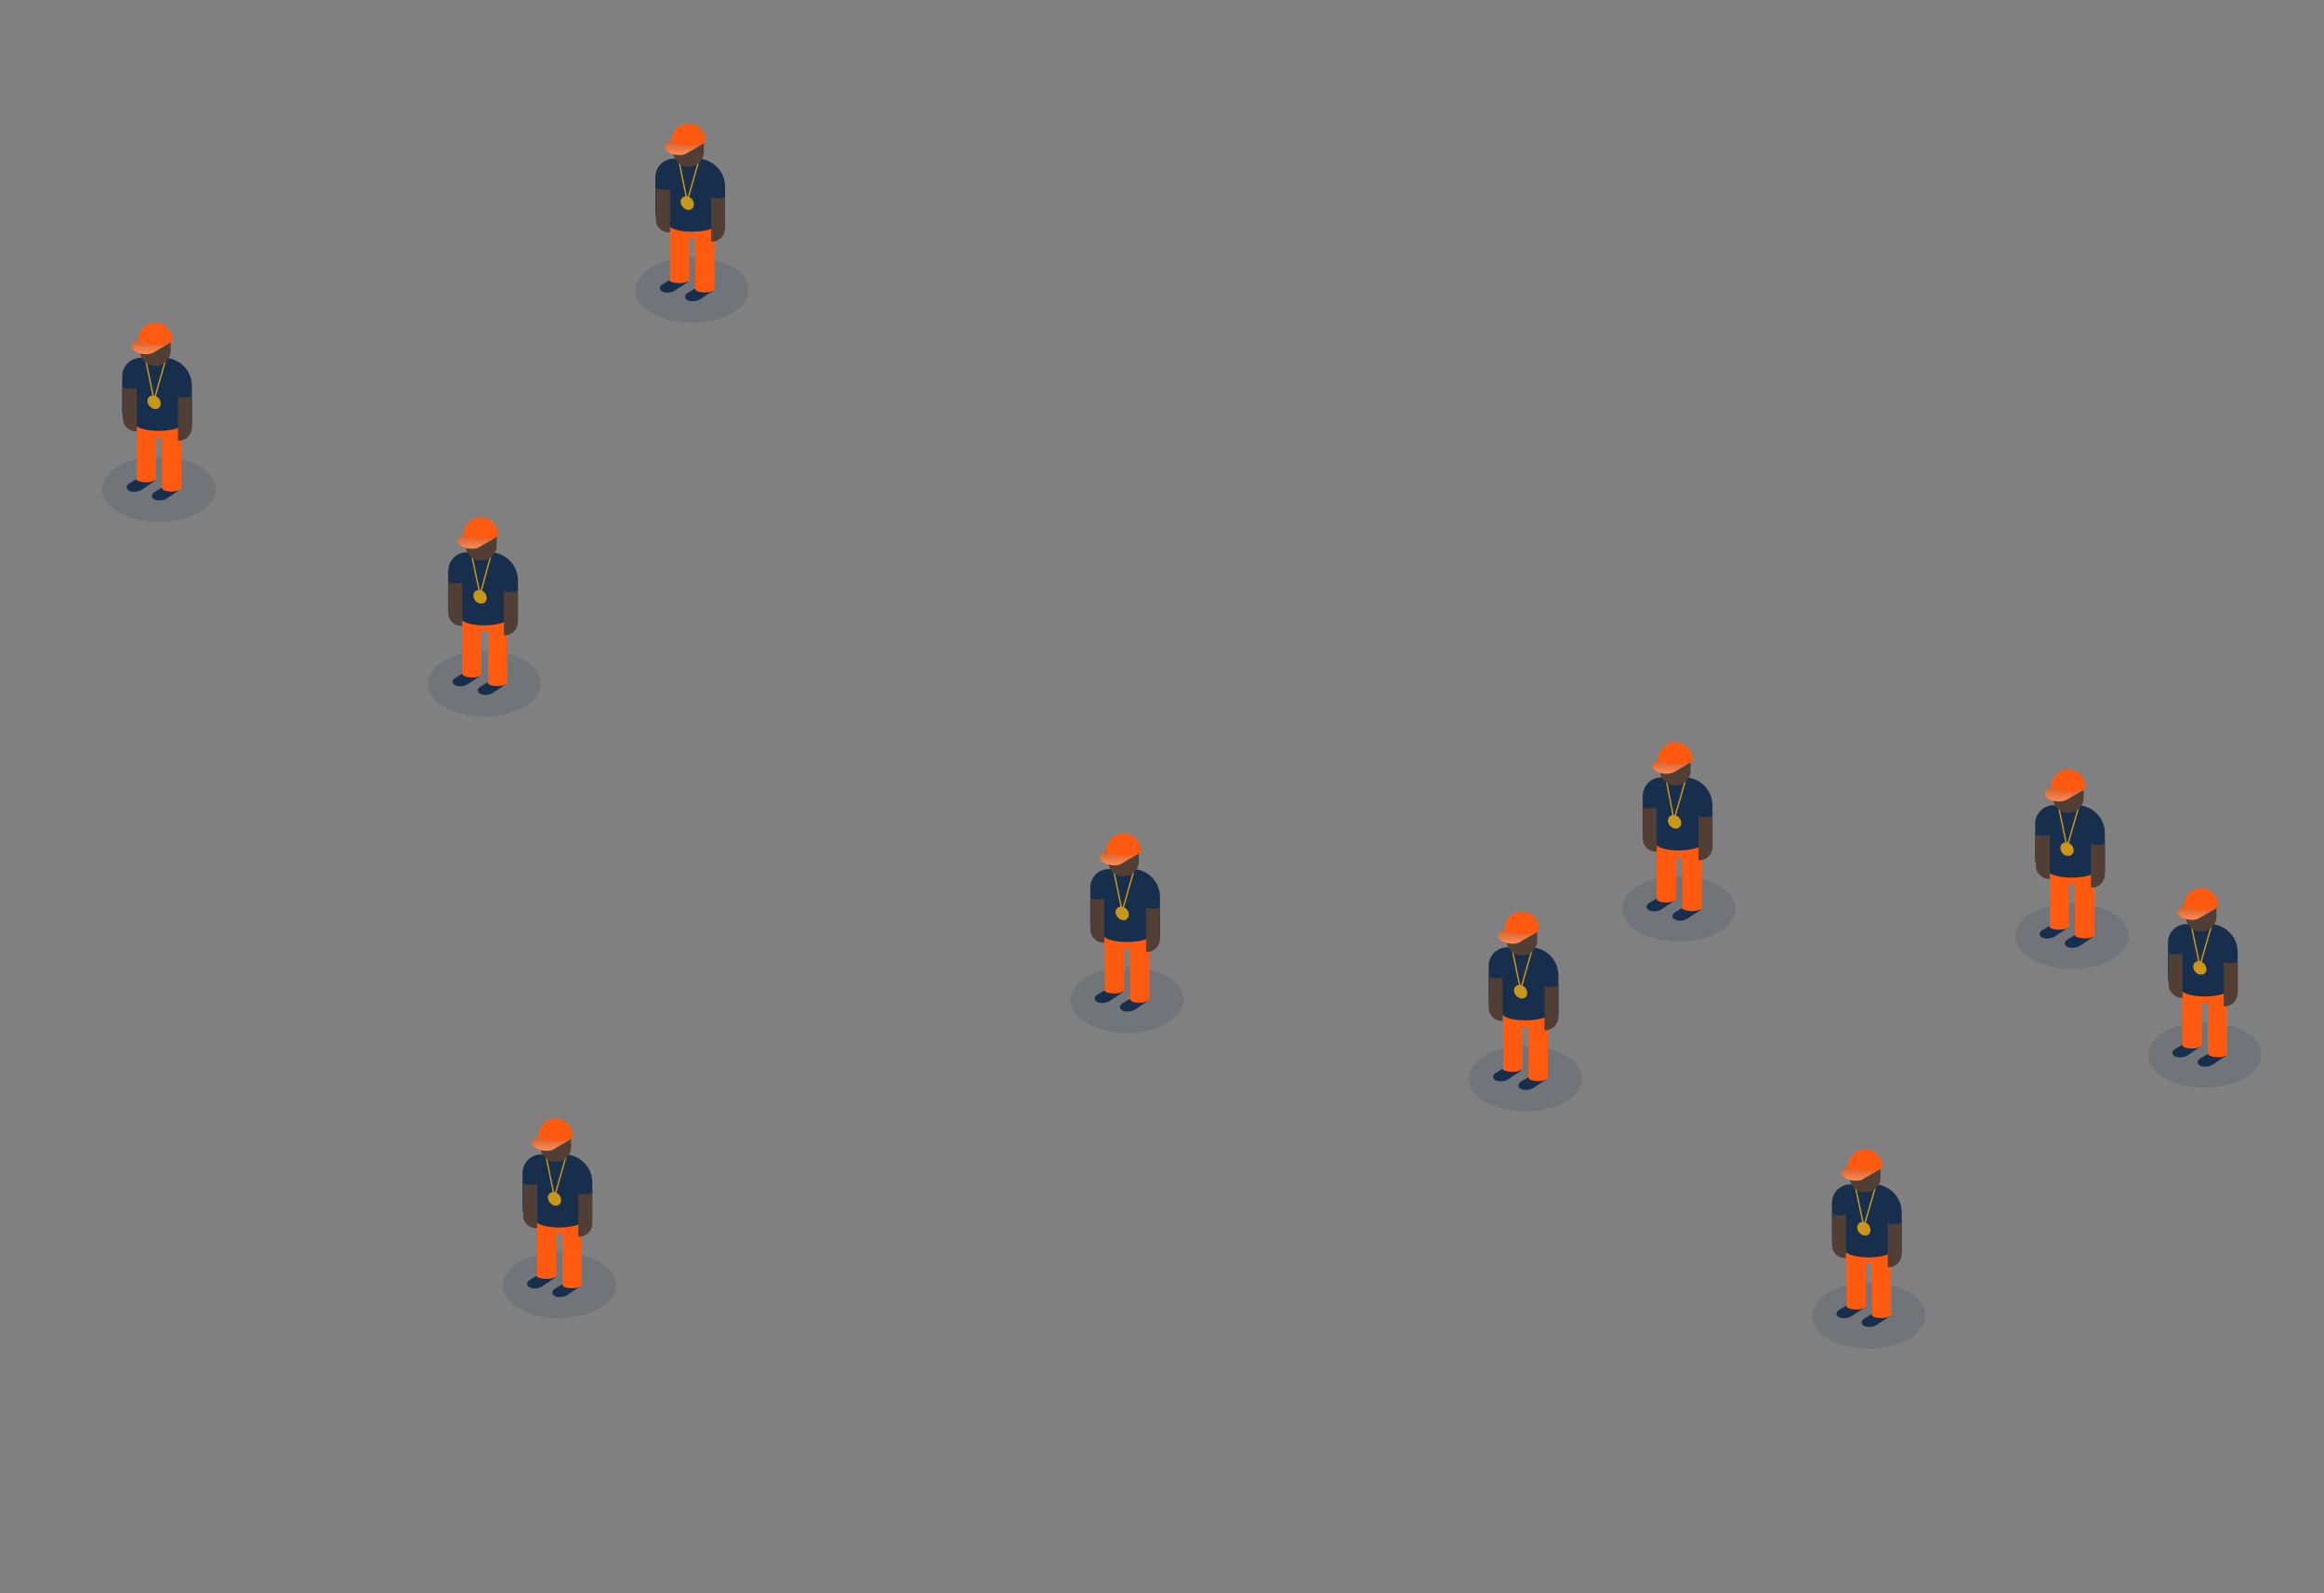 <?xml version="1.0" encoding="utf-8"?>
<!-- Generator: Adobe Illustrator 18.1.1, SVG Export Plug-In . SVG Version: 6.00 Build 0)  -->
<svg version="1.1" id="Layer_1" xmlns="http://www.w3.org/2000/svg" xmlns:xlink="http://www.w3.org/1999/xlink" x="0px" y="0px"
	 viewBox="0 0 350 240" enable-background="new 0 0 350 240" xml:space="preserve">
<rect x="0" y="0" width="350" height="240" fill="#808080" stroke="none"/>
<g id="omini">
	<g>
		<g>
			<path opacity="0.15" fill="#1D3A57" d="M163.7,154.1c-3.3-1.9-3.3-5,0-7c3.3-1.9,8.8-1.9,12.1,0c3.3,1.9,3.3,5,0,7
				C172.4,156.1,167,156.1,163.7,154.1z"/>
			<rect x="170.2" y="140.8" fill="#FF5A0F" width="2.9" height="9.8"/>
			<rect x="166.4" y="140.8" fill="#FF5A0F" width="2.9" height="8.4"/>
			<rect x="166.4" y="140.8" fill="#FF5A0F" width="6.7" height="2"/>
			<path fill="#172F4C" d="M173,150.7l-2.1,1.4c-0.5,0.3-1.4,0.4-1.9,0.1l0,0c-0.5-0.3-0.4-0.8,0.1-1.1l1-0.6"/>
			<path fill="#172F4C" d="M169.2,149.4l-2.1,1.4c-0.5,0.3-1.4,0.4-1.9,0.1l0,0c-0.5-0.3-0.4-0.8,0.1-1.1l1-0.6"/>
			<path fill="#172F4C" d="M174.7,141.1h-8.4c-1.2,0-2.1-0.9-2.1-2.1v-5.3c0-1.5,1.2-2.8,2.8-2.8h3.5c2.3,0,4.2,1.9,4.2,4.2
				C174.7,138,174.7,141.1,174.7,141.1z"/>
			<path fill="#FF5A0F" d="M170.6,150.9c0.6,0.2,1.5,0.2,2,0s0.6-0.4,0-0.6c-0.6-0.2-1.5-0.2-2,0
				C170.1,150.4,170.1,150.7,170.6,150.9z"/>
			<path fill="#FF5A0F" d="M166.8,149.5c0.6,0.2,1.5,0.2,2,0c0.6-0.2,0.6-0.4,0-0.6s-1.5-0.2-2,0S166.2,149.4,166.8,149.5z"/>
			<path fill="#FF5A0F" d="M167.4,142.6c1.3,0.4,3.5,0.4,4.9,0c1.4-0.4,1.4-1,0-1.4s-3.5-0.4-4.9,0C166,141.6,166,142.2,167.4,142.6
				z"/>
			<path fill="#172F4C" d="M167.3,141.6c1.3,0.4,3.5,0.4,4.9,0s1.4-1,0-1.4c-1.3-0.4-3.5-0.4-4.9,0S165.9,141.2,167.3,141.6z"/>
			<path fill="#513E35" d="M172.6,143.4h0.1c1.1,0,2-0.9,2-2v-4.8h-2.1V143.4z"/>
			<path fill="#513E35" d="M166.2,142h0.1v-6.8h-2.1v4.8C164.2,141.1,165.1,142,166.2,142z"/>
			<path fill="#172F4C" d="M172.8,136.8c0.4,0.1,1.1,0.1,1.6,0c0.4-0.1,0.4-0.3,0-0.5c-0.4-0.1-1.1-0.1-1.6,0
				C172.4,136.5,172.4,136.7,172.8,136.8z"/>
			<path fill="#172F4C" d="M164.6,135.4c0.4,0.1,1.1,0.1,1.6,0c0.4-0.1,0.4-0.3,0-0.5c-0.4-0.1-1.1-0.1-1.6,0
				C164.1,135.1,164.1,135.3,164.6,135.4z"/>
			<path fill="#C9961A" d="M168,137.4c0-0.6,0.5-0.9,1-0.8c0.6,0.1,1,0.6,1,1.2c0,0.6-0.5,0.9-1,0.8
				C168.5,138.5,168,137.9,168,137.4z"/>
			<polyline fill="none" stroke="#C9961A" stroke-width="0.211" stroke-miterlimit="10" points="170.8,131 169,137.3 167.7,131 			
				"/>
			<path fill="#513E35" d="M169.1,132h0.2c1.2,0,2.2-1,2.2-2.2v-1.9c0-1.2-1-2.2-2.2-2.2h-0.2c-1.2,0-2.2,1-2.2,2.2v1.9
				C166.9,131,167.9,132,169.1,132z"/>
			<path fill="#FF5A0F" d="M168.9,130.1l2.4-1.4c0.7-0.4,0.6-1.1-0.2-1.5l0,0c-0.8-0.4-1.9-0.5-2.6-0.1l-2.4,1.4
				c-0.7,0.4-0.6,1.1,0.2,1.5l0,0C167.1,130.4,168.3,130.5,168.9,130.1z"/>
			
				<linearGradient id="SVGID_1_" gradientUnits="userSpaceOnUse" x1="5792.856" y1="130.333" x2="5792.856" y2="126.811" gradientTransform="matrix(-1 0 0 1 5961.586 0)">
				<stop  offset="0" style="stop-color:#FFFFFF"/>
				<stop  offset="1" style="stop-color:#000000"/>
			</linearGradient>
			<path opacity="0.3" fill="url(#SVGID_1_)" d="M168.9,130.1l2.4-1.4c0.7-0.4,0.6-1.1-0.2-1.5l0,0c-0.8-0.4-1.9-0.5-2.6-0.1
				l-2.4,1.4c-0.7,0.4-0.6,1.1,0.2,1.5l0,0C167.1,130.4,168.3,130.5,168.9,130.1z"/>
			<path fill="#FF5A0F" d="M171.8,128.1c0-1.4-1.2-2.6-2.6-2.6h0c-1.4,0-2.6,1.2-2.6,2.6"/>
			<path fill="#FF5A0F" d="M167.4,128.7c1,0.3,2.6,0.3,3.6,0c1-0.3,1-0.8,0-1s-2.6-0.3-3.6,0C166.4,127.9,166.4,128.4,167.4,128.7z"
				/>
		</g>
		<rect x="149.7" y="120.6" fill="none" width="40" height="40"/>
	</g>
	<g>
		<g>
			<path opacity="0.15" fill="#1D3A57" d="M246.8,140.4c-3.3-1.9-3.3-5,0-7c3.3-1.9,8.8-1.9,12.1,0c3.3,1.9,3.3,5,0,7
				C255.6,142.3,250.2,142.3,246.8,140.4z"/>
			<rect x="253.4" y="127" fill="#FF5A0F" width="2.9" height="9.8"/>
			<rect x="249.5" y="127" fill="#FF5A0F" width="2.9" height="8.4"/>
			<rect x="249.5" y="127" fill="#FF5A0F" width="6.7" height="2"/>
			<path fill="#172F4C" d="M256.2,137l-2.1,1.4c-0.5,0.3-1.4,0.4-1.9,0.1l0,0c-0.5-0.3-0.4-0.8,0.1-1.1l1-0.6"/>
			<path fill="#172F4C" d="M252.3,135.6l-2.1,1.4c-0.5,0.3-1.4,0.4-1.9,0.1h0c-0.5-0.3-0.4-0.8,0.1-1.1l1-0.6"/>
			<path fill="#172F4C" d="M257.9,127.3h-8.4c-1.2,0-2.1-0.9-2.1-2.1v-5.3c0-1.5,1.2-2.8,2.8-2.8h3.5c2.3,0,4.2,1.9,4.2,4.2
				C257.9,124.2,257.9,127.3,257.9,127.3z"/>
			<path fill="#FF5A0F" d="M253.8,137.1c0.6,0.2,1.5,0.2,2,0c0.6-0.2,0.6-0.4,0-0.6c-0.6-0.2-1.5-0.2-2,0
				C253.2,136.7,253.2,136.9,253.8,137.1z"/>
			<path fill="#FF5A0F" d="M249.9,135.8c0.6,0.2,1.5,0.2,2,0s0.6-0.4,0-0.6c-0.6-0.2-1.5-0.2-2,0
				C249.4,135.3,249.4,135.6,249.9,135.8z"/>
			<path fill="#FF5A0F" d="M250.5,128.9c1.3,0.4,3.5,0.4,4.9,0s1.4-1,0-1.4c-1.3-0.4-3.5-0.4-4.9,0S249.2,128.5,250.5,128.9z"/>
			<path fill="#172F4C" d="M250.4,127.8c1.3,0.4,3.5,0.4,4.9,0c1.4-0.4,1.4-1,0-1.4c-1.3-0.4-3.5-0.4-4.9,0
				C249.1,126.8,249.1,127.4,250.4,127.8z"/>
			<path fill="#513E35" d="M255.8,129.6h0.1c1.1,0,2-0.9,2-2v-4.8h-2.1V129.6z"/>
			<path fill="#513E35" d="M249.4,128.3h0.1v-6.8h-2.1v4.8C247.4,127.4,248.3,128.3,249.4,128.3z"/>
			<path fill="#172F4C" d="M256,123c0.4,0.1,1.1,0.1,1.6,0c0.4-0.1,0.4-0.3,0-0.5c-0.4-0.1-1.1-0.1-1.6,0S255.5,122.9,256,123z"/>
			<path fill="#172F4C" d="M247.7,121.7c0.4,0.1,1.1,0.1,1.6,0c0.4-0.1,0.4-0.3,0-0.5c-0.4-0.1-1.1-0.1-1.6,0
				S247.3,121.6,247.7,121.7z"/>
			<path fill="#C9961A" d="M251.2,123.6c0-0.6,0.5-0.9,1-0.8c0.6,0.1,1,0.6,1,1.2c0,0.6-0.5,0.9-1,0.8S251.2,124.2,251.2,123.6z"/>
			<polyline fill="none" stroke="#C9961A" stroke-width="0.211" stroke-miterlimit="10" points="253.9,117.3 252.1,123.5 
				250.9,117.3 			"/>
			<path fill="#513E35" d="M252.2,118.3h0.2c1.2,0,2.2-1,2.2-2.2v-1.9c0-1.2-1-2.2-2.2-2.2h-0.2c-1.2,0-2.2,1-2.2,2.2v1.9
				C250,117.3,251,118.3,252.2,118.3z"/>
			<path fill="#FF5A0F" d="M252.1,116.3l2.4-1.4c0.7-0.4,0.6-1.1-0.2-1.5l0,0c-0.8-0.4-1.9-0.5-2.6-0.1l-2.4,1.4
				c-0.7,0.4-0.6,1.1,0.2,1.5l0,0C250.2,116.6,251.4,116.7,252.1,116.3z"/>
			
				<linearGradient id="SVGID_2_" gradientUnits="userSpaceOnUse" x1="5709.708" y1="116.568" x2="5709.708" y2="113.045" gradientTransform="matrix(-1 0 0 1 5961.586 0)">
				<stop  offset="0" style="stop-color:#FFFFFF"/>
				<stop  offset="1" style="stop-color:#000000"/>
			</linearGradient>
			<path opacity="0.3" fill="url(#SVGID_2_)" d="M252.1,116.3l2.4-1.4c0.7-0.4,0.6-1.1-0.2-1.5l0,0c-0.8-0.4-1.9-0.5-2.6-0.1
				l-2.4,1.4c-0.7,0.4-0.6,1.1,0.2,1.5l0,0C250.2,116.6,251.4,116.7,252.1,116.3z"/>
			<path fill="#FF5A0F" d="M254.9,114.4c0-1.4-1.2-2.6-2.6-2.6l0,0c-1.4,0-2.6,1.2-2.6,2.6"/>
			<path fill="#FF5A0F" d="M250.6,114.9c1,0.3,2.6,0.3,3.6,0s1-0.8,0-1c-1-0.3-2.6-0.3-3.6,0S249.6,114.6,250.6,114.9z"/>
		</g>
		<rect x="232.9" y="106.8" fill="none" width="40" height="40"/>
	</g>
	<g>
		<g>
			<path opacity="0.15" fill="#1D3A57" d="M78.2,197.1c-3.3-1.9-3.3-5,0-7s8.8-1.9,12.1,0c3.3,1.9,3.3,5,0,7
				C86.9,199,81.5,199.1,78.2,197.1z"/>
			<rect x="84.7" y="183.8" fill="#FF5A0F" width="2.9" height="9.8"/>
			<rect x="80.9" y="183.8" fill="#FF5A0F" width="2.9" height="8.4"/>
			<rect x="80.9" y="183.8" fill="#FF5A0F" width="6.7" height="2"/>
			<path fill="#172F4C" d="M87.5,193.7l-2.1,1.4c-0.5,0.3-1.4,0.4-1.9,0.1l0,0c-0.5-0.3-0.4-0.8,0.1-1.1l1-0.6"/>
			<path fill="#172F4C" d="M83.7,192.4l-2.1,1.4c-0.5,0.3-1.4,0.4-1.9,0.1l0,0c-0.5-0.3-0.4-0.8,0.1-1.1l1-0.6"/>
			<path fill="#172F4C" d="M89.2,184.1h-8.4c-1.2,0-2.1-0.9-2.1-2.1v-5.3c0-1.5,1.2-2.8,2.8-2.8H85c2.3,0,4.2,1.9,4.2,4.2
				C89.2,181,89.2,184.1,89.2,184.1z"/>
			<path fill="#FF5A0F" d="M85.1,193.9c0.6,0.2,1.5,0.2,2,0c0.6-0.2,0.6-0.4,0-0.6c-0.6-0.2-1.5-0.2-2,0S84.6,193.7,85.1,193.9z"/>
			<path fill="#FF5A0F" d="M81.3,192.5c0.6,0.2,1.5,0.2,2,0c0.6-0.2,0.6-0.4,0-0.6c-0.6-0.2-1.5-0.2-2,0
				C80.7,192.1,80.7,192.4,81.3,192.5z"/>
			<path fill="#FF5A0F" d="M81.9,185.6c1.3,0.4,3.5,0.4,4.9,0c1.4-0.4,1.4-1,0-1.4c-1.3-0.4-3.5-0.4-4.9,0
				C80.5,184.6,80.5,185.2,81.9,185.6z"/>
			<path fill="#172F4C" d="M81.8,184.6c1.3,0.4,3.5,0.4,4.9,0c1.4-0.4,1.4-1,0-1.4c-1.3-0.4-3.5-0.4-4.9,0
				C80.4,183.5,80.4,184.2,81.8,184.6z"/>
			<path fill="#513E35" d="M87.1,186.3h0.1c1.1,0,2-0.9,2-2v-4.8h-2.1V186.3z"/>
			<path fill="#513E35" d="M80.8,185h0.1v-6.8h-2.1v4.8C78.7,184.1,79.6,185,80.8,185z"/>
			<path fill="#172F4C" d="M87.3,179.8c0.4,0.1,1.1,0.1,1.6,0c0.4-0.1,0.4-0.3,0-0.5c-0.4-0.1-1.1-0.1-1.6,0
				C86.9,179.5,86.9,179.7,87.3,179.8z"/>
			<path fill="#172F4C" d="M79.1,178.4c0.4,0.1,1.1,0.1,1.6,0c0.4-0.1,0.4-0.3,0-0.5c-0.4-0.1-1.1-0.1-1.6,0
				C78.6,178.1,78.6,178.3,79.1,178.4z"/>
			<path fill="#C9961A" d="M82.5,180.4c0-0.6,0.5-0.9,1-0.8c0.6,0.1,1,0.6,1,1.2c0,0.6-0.5,0.9-1,0.8
				C83,181.5,82.5,180.9,82.5,180.4z"/>
			<polyline fill="none" stroke="#C9961A" stroke-width="0.211" stroke-miterlimit="10" points="85.3,174 83.5,180.3 82.2,174 			
				"/>
			<path fill="#513E35" d="M83.6,175h0.2c1.2,0,2.2-1,2.2-2.2v-1.9c0-1.2-1-2.2-2.2-2.2h-0.2c-1.2,0-2.2,1-2.2,2.2v1.9
				C81.4,174,82.4,175,83.6,175z"/>
			<path fill="#FF5A0F" d="M83.4,173.1l2.4-1.4c0.7-0.4,0.6-1.1-0.2-1.5l0,0c-0.8-0.4-1.9-0.5-2.6-0.1l-2.4,1.4
				c-0.7,0.4-0.6,1.1,0.2,1.5l0,0C81.6,173.4,82.8,173.5,83.4,173.1z"/>
			
				<linearGradient id="SVGID_3_" gradientUnits="userSpaceOnUse" x1="5878.354" y1="173.325" x2="5878.354" y2="169.803" gradientTransform="matrix(-1 0 0 1 5961.586 0)">
				<stop  offset="0" style="stop-color:#FFFFFF"/>
				<stop  offset="1" style="stop-color:#000000"/>
			</linearGradient>
			<path opacity="0.3" fill="url(#SVGID_3_)" d="M83.4,173.1l2.4-1.4c0.7-0.4,0.6-1.1-0.2-1.5l0,0c-0.8-0.4-1.9-0.5-2.6-0.1
				l-2.4,1.4c-0.7,0.4-0.6,1.1,0.2,1.5l0,0C81.6,173.4,82.8,173.5,83.4,173.1z"/>
			<path fill="#FF5A0F" d="M86.3,171.1c0-1.4-1.2-2.6-2.6-2.6h0c-1.4,0-2.6,1.2-2.6,2.6"/>
			<path fill="#FF5A0F" d="M81.9,171.7c1,0.3,2.6,0.3,3.6,0c1-0.3,1-0.8,0-1s-2.6-0.3-3.6,0C80.9,170.9,80.9,171.4,81.9,171.7z"/>
		</g>
		<rect x="64.2" y="163.6" fill="none" width="40" height="40"/>
	</g>
	<g>
		<g>
			<path opacity="0.15" fill="#1D3A57" d="M223.7,166c-3.3-1.9-3.3-5,0-7c3.3-1.9,8.8-1.9,12.1,0c3.3,1.9,3.3,5,0,7
				C232.4,167.9,227,167.9,223.7,166z"/>
			<rect x="230.2" y="152.6" fill="#FF5A0F" width="2.9" height="9.8"/>
			<rect x="226.4" y="152.6" fill="#FF5A0F" width="2.9" height="8.4"/>
			<rect x="226.4" y="152.6" fill="#FF5A0F" width="6.7" height="2"/>
			<path fill="#172F4C" d="M233,162.5l-2.1,1.4c-0.5,0.3-1.4,0.4-1.9,0.1l0,0c-0.5-0.3-0.4-0.8,0.1-1.1l1-0.6"/>
			<path fill="#172F4C" d="M229.2,161.2l-2.1,1.4c-0.5,0.3-1.4,0.4-1.9,0.1h0c-0.5-0.3-0.4-0.8,0.1-1.1l1-0.6"/>
			<path fill="#172F4C" d="M234.7,152.9h-8.4c-1.2,0-2.1-0.9-2.1-2.1v-5.3c0-1.5,1.2-2.8,2.8-2.8h3.5c2.3,0,4.2,1.9,4.2,4.2
				C234.7,149.8,234.7,152.9,234.7,152.9z"/>
			<path fill="#FF5A0F" d="M230.6,162.7c0.6,0.2,1.5,0.2,2,0c0.6-0.2,0.6-0.4,0-0.6c-0.6-0.2-1.5-0.2-2,0
				C230.1,162.3,230.1,162.5,230.6,162.7z"/>
			<path fill="#FF5A0F" d="M226.8,161.3c0.6,0.2,1.5,0.2,2,0s0.6-0.4,0-0.6c-0.6-0.2-1.5-0.2-2,0
				C226.2,160.9,226.2,161.2,226.8,161.3z"/>
			<path fill="#FF5A0F" d="M227.4,154.4c1.3,0.4,3.5,0.4,4.9,0s1.4-1,0-1.4c-1.3-0.4-3.5-0.4-4.9,0S226,154,227.4,154.4z"/>
			<path fill="#172F4C" d="M227.3,153.4c1.3,0.4,3.5,0.4,4.9,0c1.4-0.4,1.4-1,0-1.4c-1.3-0.4-3.5-0.4-4.9,0
				C225.9,152.4,225.9,153,227.3,153.4z"/>
			<path fill="#513E35" d="M232.6,155.2h0.1c1.1,0,2-0.9,2-2v-4.8h-2.1V155.2z"/>
			<path fill="#513E35" d="M226.2,153.8h0.1V147h-2.1v4.8C224.2,152.9,225.1,153.8,226.2,153.8z"/>
			<path fill="#172F4C" d="M232.8,148.6c0.4,0.1,1.1,0.1,1.6,0c0.4-0.1,0.4-0.3,0-0.5c-0.4-0.1-1.1-0.1-1.6,0
				C232.4,148.3,232.4,148.5,232.8,148.6z"/>
			<path fill="#172F4C" d="M224.6,147.3c0.4,0.1,1.1,0.1,1.6,0c0.4-0.1,0.4-0.3,0-0.5c-0.4-0.1-1.1-0.1-1.6,0
				S224.1,147.1,224.6,147.3z"/>
			<path fill="#C9961A" d="M228,149.2c0-0.6,0.5-0.9,1-0.8c0.6,0.1,1,0.6,1,1.2c0,0.6-0.5,0.9-1,0.8S228,149.7,228,149.2z"/>
			<polyline fill="none" stroke="#C9961A" stroke-width="0.211" stroke-miterlimit="10" points="230.8,142.8 229,149.1 227.7,142.8 
							"/>
			<path fill="#513E35" d="M229.1,143.9h0.2c1.2,0,2.2-1,2.2-2.2v-1.9c0-1.2-1-2.2-2.2-2.2h-0.2c-1.2,0-2.2,1-2.2,2.2v1.9
				C226.9,142.9,227.9,143.9,229.1,143.9z"/>
			<path fill="#FF5A0F" d="M228.9,141.9l2.4-1.4c0.7-0.4,0.6-1.1-0.2-1.5l0,0c-0.8-0.4-1.9-0.5-2.6-0.1l-2.4,1.4
				c-0.7,0.4-0.6,1.1,0.2,1.5l0,0C227.1,142.2,228.3,142.3,228.9,141.9z"/>
			
				<linearGradient id="SVGID_4_" gradientUnits="userSpaceOnUse" x1="5732.856" y1="142.144" x2="5732.856" y2="138.621" gradientTransform="matrix(-1 0 0 1 5961.586 0)">
				<stop  offset="0" style="stop-color:#FFFFFF"/>
				<stop  offset="1" style="stop-color:#000000"/>
			</linearGradient>
			<path opacity="0.3" fill="url(#SVGID_4_)" d="M228.9,141.9l2.4-1.4c0.7-0.4,0.6-1.1-0.2-1.5l0,0c-0.8-0.4-1.9-0.5-2.6-0.1
				l-2.4,1.4c-0.7,0.4-0.6,1.1,0.2,1.5l0,0C227.1,142.2,228.3,142.3,228.9,141.9z"/>
			<path fill="#FF5A0F" d="M231.8,139.9c0-1.4-1.2-2.6-2.6-2.6l0,0c-1.4,0-2.6,1.2-2.6,2.6"/>
			<path fill="#FF5A0F" d="M227.4,140.5c1,0.3,2.6,0.3,3.6,0s1-0.8,0-1s-2.6-0.3-3.6,0S226.4,140.2,227.4,140.5z"/>
		</g>
		<rect x="209.7" y="132.4" fill="none" width="40" height="40"/>
	</g>
	<g>
		<g>
			<path opacity="0.15" fill="#1D3A57" d="M98.2,47.2c-3.3-1.9-3.3-5,0-7c3.3-1.9,8.8-1.9,12.1,0s3.3,5,0,7
				C106.9,49.1,101.5,49.1,98.2,47.2z"/>
			<rect x="104.7" y="33.8" fill="#FF5A0F" width="2.9" height="9.8"/>
			<rect x="100.9" y="33.8" fill="#FF5A0F" width="2.9" height="8.4"/>
			<rect x="100.9" y="33.8" fill="#FF5A0F" width="6.7" height="2"/>
			<path fill="#172F4C" d="M107.5,43.7l-2.1,1.4c-0.5,0.3-1.4,0.4-1.9,0.1l0,0c-0.5-0.3-0.4-0.8,0.1-1.1l1-0.6"/>
			<path fill="#172F4C" d="M103.7,42.4l-2.1,1.4c-0.5,0.3-1.4,0.4-1.9,0.1v0c-0.5-0.3-0.4-0.8,0.1-1.1l1-0.6"/>
			<path fill="#172F4C" d="M109.2,34.1h-8.4c-1.2,0-2.1-0.9-2.1-2.1v-5.3c0-1.5,1.2-2.8,2.8-2.8h3.5c2.3,0,4.2,1.9,4.2,4.2
				C109.2,31,109.2,34.1,109.2,34.1z"/>
			<path fill="#FF5A0F" d="M105.1,43.9c0.6,0.2,1.5,0.2,2,0c0.6-0.2,0.6-0.4,0-0.6c-0.6-0.2-1.5-0.2-2,0
				C104.6,43.5,104.6,43.7,105.1,43.9z"/>
			<path fill="#FF5A0F" d="M101.3,42.5c0.6,0.2,1.5,0.2,2,0c0.6-0.2,0.6-0.4,0-0.6c-0.6-0.2-1.5-0.2-2,0
				C100.7,42.1,100.7,42.4,101.3,42.5z"/>
			<path fill="#FF5A0F" d="M101.9,35.6c1.3,0.4,3.5,0.4,4.9,0c1.4-0.4,1.4-1,0-1.4c-1.3-0.4-3.5-0.4-4.9,0
				C100.5,34.6,100.5,35.2,101.9,35.6z"/>
			<path fill="#172F4C" d="M101.8,34.6c1.3,0.4,3.5,0.4,4.9,0c1.4-0.4,1.4-1,0-1.4c-1.3-0.4-3.5-0.4-4.9,0
				C100.4,33.6,100.4,34.2,101.8,34.6z"/>
			<path fill="#513E35" d="M107.1,36.4h0.1c1.1,0,2-0.9,2-2l0-4.8h-2.1V36.4z"/>
			<path fill="#513E35" d="M100.8,35h0.1v-6.8h-2.1V33C98.7,34.1,99.6,35,100.8,35z"/>
			<path fill="#172F4C" d="M107.3,29.8c0.4,0.1,1.1,0.1,1.6,0s0.4-0.3,0-0.5s-1.1-0.1-1.6,0C106.9,29.5,106.9,29.7,107.3,29.8z"/>
			<path fill="#172F4C" d="M99.1,28.5c0.4,0.1,1.1,0.1,1.6,0c0.4-0.1,0.4-0.3,0-0.5s-1.1-0.1-1.6,0S98.6,28.3,99.1,28.5z"/>
			<path fill="#C9961A" d="M102.5,30.4c0-0.6,0.5-0.9,1-0.8c0.6,0.1,1,0.6,1,1.2c0,0.6-0.5,0.9-1,0.8
				C103,31.5,102.5,30.9,102.5,30.4z"/>
			<polyline fill="none" stroke="#C9961A" stroke-width="0.211" stroke-miterlimit="10" points="105.3,24 103.5,30.3 102.2,24 			
				"/>
			<path fill="#513E35" d="M103.6,25.1h0.2c1.2,0,2.2-1,2.2-2.2v-1.9c0-1.2-1-2.2-2.2-2.2h-0.2c-1.2,0-2.2,1-2.2,2.2v1.9
				C101.4,24.1,102.4,25.1,103.6,25.1z"/>
			<path fill="#FF5A0F" d="M103.4,23.1l2.4-1.4c0.7-0.4,0.6-1.1-0.2-1.5l0,0c-0.8-0.4-1.9-0.5-2.6-0.1l-2.4,1.4
				c-0.7,0.4-0.6,1.1,0.2,1.5l0,0C101.6,23.4,102.8,23.5,103.4,23.1z"/>
			
				<linearGradient id="SVGID_5_" gradientUnits="userSpaceOnUse" x1="5858.354" y1="23.348" x2="5858.354" y2="19.825" gradientTransform="matrix(-1 0 0 1 5961.586 0)">
				<stop  offset="0" style="stop-color:#FFFFFF"/>
				<stop  offset="1" style="stop-color:#000000"/>
			</linearGradient>
			<path opacity="0.3" fill="url(#SVGID_5_)" d="M103.4,23.1l2.4-1.4c0.7-0.4,0.6-1.1-0.2-1.5l0,0c-0.8-0.4-1.9-0.5-2.6-0.1
				l-2.4,1.4c-0.7,0.4-0.6,1.1,0.2,1.5l0,0C101.6,23.4,102.8,23.5,103.4,23.1z"/>
			<path fill="#FF5A0F" d="M106.3,21.2c0-1.4-1.2-2.6-2.6-2.6h0c-1.4,0-2.6,1.2-2.6,2.6"/>
			<path fill="#FF5A0F" d="M101.9,21.7c1,0.3,2.6,0.3,3.6,0c1-0.3,1-0.8,0-1c-1-0.3-2.6-0.3-3.6,0C100.9,20.9,100.9,21.4,101.9,21.7
				z"/>
		</g>
		<rect x="84.2" y="13.6" fill="none" width="40" height="40"/>
	</g>
	<g>
		<g>
			<path opacity="0.15" fill="#1D3A57" d="M66.9,106.5c-3.3-1.9-3.3-5,0-7c3.3-1.9,8.8-1.9,12.1,0s3.3,5,0,7
				C75.7,108.4,70.3,108.4,66.9,106.5z"/>
			<rect x="73.5" y="93.1" fill="#FF5A0F" width="2.9" height="9.8"/>
			<rect x="69.6" y="93.1" fill="#FF5A0F" width="2.9" height="8.4"/>
			<rect x="69.6" y="93.1" fill="#FF5A0F" width="6.7" height="2"/>
			<path fill="#172F4C" d="M76.3,103l-2.1,1.4c-0.5,0.3-1.4,0.4-1.9,0.1l0,0c-0.5-0.3-0.4-0.8,0.1-1.1l1-0.6"/>
			<path fill="#172F4C" d="M72.5,101.7l-2.1,1.4c-0.5,0.3-1.4,0.4-1.9,0.1l0,0c-0.5-0.3-0.4-0.8,0.1-1.1l1-0.6"/>
			<path fill="#172F4C" d="M78,93.4h-8.4c-1.2,0-2.1-0.9-2.1-2.1V86c0-1.5,1.2-2.8,2.8-2.8h3.5c2.3,0,4.2,1.9,4.2,4.2
				C78,90.3,78,93.4,78,93.4z"/>
			<path fill="#FF5A0F" d="M73.9,103.2c0.6,0.2,1.5,0.2,2,0c0.6-0.2,0.6-0.4,0-0.6c-0.6-0.2-1.5-0.2-2,0
				C73.3,102.8,73.3,103,73.9,103.2z"/>
			<path fill="#FF5A0F" d="M70.1,101.9c0.6,0.2,1.5,0.2,2,0c0.6-0.2,0.6-0.4,0-0.6s-1.5-0.2-2,0C69.5,101.4,69.5,101.7,70.1,101.9z"
				/>
			<path fill="#FF5A0F" d="M70.6,94.9c1.3,0.4,3.5,0.4,4.9,0c1.4-0.4,1.4-1,0-1.4c-1.3-0.4-3.5-0.4-4.9,0
				C69.3,93.9,69.3,94.6,70.6,94.9z"/>
			<path fill="#172F4C" d="M70.5,93.9c1.3,0.4,3.5,0.4,4.9,0c1.4-0.4,1.4-1,0-1.4c-1.3-0.4-3.5-0.4-4.9,0
				C69.2,92.9,69.2,93.5,70.5,93.9z"/>
			<path fill="#513E35" d="M75.9,95.7H76c1.1,0,2-0.9,2-2l0-4.8h-2.1V95.7z"/>
			<path fill="#513E35" d="M69.5,94.3h0.1v-6.8h-2.1v4.8C67.5,93.4,68.4,94.3,69.5,94.3z"/>
			<path fill="#172F4C" d="M76.1,89.1c0.4,0.1,1.1,0.1,1.6,0c0.4-0.1,0.4-0.3,0-0.5c-0.4-0.1-1.1-0.1-1.6,0
				C75.7,88.8,75.7,89,76.1,89.1z"/>
			<path fill="#172F4C" d="M67.8,87.8c0.4,0.1,1.1,0.1,1.6,0c0.4-0.1,0.4-0.3,0-0.5c-0.4-0.1-1.1-0.1-1.6,0S67.4,87.6,67.8,87.8z"/>
			<path fill="#C9961A" d="M71.3,89.7c0-0.6,0.5-0.9,1-0.8c0.6,0.1,1,0.6,1,1.2c0,0.6-0.5,0.9-1,0.8C71.7,90.8,71.3,90.3,71.3,89.7z
				"/>
			<polyline fill="none" stroke="#C9961A" stroke-width="0.211" stroke-miterlimit="10" points="74,83.4 72.3,89.6 71,83.4 			"/>
			<path fill="#513E35" d="M72.4,84.4h0.2c1.2,0,2.2-1,2.2-2.2v-1.9c0-1.2-1-2.2-2.2-2.2h-0.2c-1.2,0-2.2,1-2.2,2.2v1.9
				C70.1,83.4,71.1,84.4,72.4,84.4z"/>
			<path fill="#FF5A0F" d="M72.2,82.4l2.4-1.4c0.7-0.4,0.6-1.1-0.2-1.5h0c-0.8-0.4-1.9-0.5-2.6-0.1l-2.4,1.4
				c-0.7,0.4-0.6,1.1,0.2,1.5l0,0C70.3,82.7,71.5,82.8,72.2,82.4z"/>
			
				<linearGradient id="SVGID_6_" gradientUnits="userSpaceOnUse" x1="5889.594" y1="82.664" x2="5889.594" y2="79.141" gradientTransform="matrix(-1 0 0 1 5961.586 0)">
				<stop  offset="0" style="stop-color:#FFFFFF"/>
				<stop  offset="1" style="stop-color:#000000"/>
			</linearGradient>
			<path opacity="0.3" fill="url(#SVGID_6_)" d="M72.2,82.4l2.4-1.4c0.7-0.4,0.6-1.1-0.2-1.5h0c-0.8-0.4-1.9-0.5-2.6-0.1l-2.4,1.4
				c-0.7,0.4-0.6,1.1,0.2,1.5l0,0C70.3,82.7,71.5,82.8,72.2,82.4z"/>
			<path fill="#FF5A0F" d="M75,80.5c0-1.4-1.2-2.6-2.6-2.6h0c-1.4,0-2.6,1.2-2.6,2.6"/>
			<path fill="#FF5A0F" d="M70.7,81c1,0.3,2.6,0.3,3.6,0s1-0.8,0-1c-1-0.3-2.6-0.3-3.6,0S69.7,80.7,70.7,81z"/>
		</g>
		<rect x="53" y="72.9" fill="none" width="40" height="40"/>
	</g>
	<g>
		<g>
			<path opacity="0.15" fill="#1D3A57" d="M306,144.5c-3.3-1.9-3.3-5,0-7c3.3-1.9,8.8-1.9,12.1,0c3.3,1.9,3.3,5,0,7
				S309.3,146.4,306,144.5z"/>
			<rect x="312.5" y="131.2" fill="#FF5A0F" width="2.9" height="9.8"/>
			<rect x="308.7" y="131.2" fill="#FF5A0F" width="2.9" height="8.4"/>
			<rect x="308.7" y="131.2" fill="#FF5A0F" width="6.7" height="2"/>
			<path fill="#172F4C" d="M315.3,141.1l-2.1,1.4c-0.5,0.3-1.4,0.4-1.9,0.1l0,0c-0.5-0.3-0.4-0.8,0.1-1.1l1-0.6"/>
			<path fill="#172F4C" d="M311.5,139.7l-2.1,1.4c-0.5,0.3-1.4,0.4-1.9,0.1l0,0c-0.5-0.3-0.4-0.8,0.1-1.1l1-0.6"/>
			<path fill="#172F4C" d="M317,131.5h-8.4c-1.2,0-2.1-0.9-2.1-2.1v-5.3c0-1.5,1.2-2.8,2.8-2.8h3.5c2.3,0,4.2,1.9,4.2,4.2
				C317,128.3,317,131.5,317,131.5z"/>
			<path fill="#FF5A0F" d="M313,141.2c0.6,0.2,1.5,0.2,2,0c0.6-0.2,0.6-0.4,0-0.6s-1.5-0.2-2,0C312.4,140.8,312.4,141.1,313,141.2z"
				/>
			<path fill="#FF5A0F" d="M309.1,139.9c0.6,0.2,1.5,0.2,2,0c0.6-0.2,0.6-0.4,0-0.6c-0.6-0.2-1.5-0.2-2,0
				C308.5,139.5,308.5,139.7,309.1,139.9z"/>
			<path fill="#FF5A0F" d="M309.7,133c1.3,0.4,3.5,0.4,4.9,0s1.4-1,0-1.4c-1.3-0.4-3.5-0.4-4.9,0C308.4,132,308.3,132.6,309.7,133z"
				/>
			<path fill="#172F4C" d="M309.6,131.9c1.3,0.4,3.5,0.4,4.9,0c1.4-0.4,1.4-1,0-1.4c-1.3-0.4-3.5-0.4-4.9,0
				C308.2,130.9,308.2,131.6,309.6,131.9z"/>
			<path fill="#513E35" d="M314.9,133.7h0.1c1.1,0,2-0.9,2-2v-4.8h-2.1V133.7z"/>
			<path fill="#513E35" d="M308.6,132.4h0.1v-6.8h-2.1v4.8C306.6,131.5,307.5,132.4,308.6,132.4z"/>
			<path fill="#172F4C" d="M315.1,127.2c0.4,0.1,1.1,0.1,1.6,0c0.4-0.1,0.4-0.3,0-0.5c-0.4-0.1-1.1-0.1-1.6,0
				C314.7,126.8,314.7,127,315.1,127.2z"/>
			<path fill="#172F4C" d="M306.9,125.8c0.4,0.1,1.1,0.1,1.6,0c0.4-0.1,0.4-0.3,0-0.5c-0.4-0.1-1.1-0.1-1.6,0
				C306.4,125.5,306.4,125.7,306.9,125.8z"/>
			<path fill="#C9961A" d="M310.3,127.7c0-0.6,0.5-0.9,1-0.8s1,0.6,1,1.2c0,0.6-0.5,0.9-1,0.8C310.8,128.9,310.3,128.3,310.3,127.7z
				"/>
			<polyline fill="none" stroke="#C9961A" stroke-width="0.211" stroke-miterlimit="10" points="313.1,121.4 311.3,127.6 310,121.4 
							"/>
			<path fill="#513E35" d="M311.4,122.4h0.2c1.2,0,2.2-1,2.2-2.2v-1.9c0-1.2-1-2.2-2.2-2.2h-0.2c-1.2,0-2.2,1-2.2,2.2v1.9
				C309.2,121.4,310.2,122.4,311.4,122.4z"/>
			<path fill="#FF5A0F" d="M311.2,120.5l2.4-1.4c0.7-0.4,0.6-1.1-0.2-1.5l0,0c-0.8-0.4-1.9-0.5-2.6-0.1l-2.4,1.4
				c-0.7,0.4-0.6,1.1,0.2,1.5l0,0C309.4,120.8,310.6,120.8,311.2,120.5z"/>
			
				<linearGradient id="SVGID_7_" gradientUnits="userSpaceOnUse" x1="5650.546" y1="120.716" x2="5650.546" y2="117.193" gradientTransform="matrix(-1 0 0 1 5961.586 0)">
				<stop  offset="0" style="stop-color:#FFFFFF"/>
				<stop  offset="1" style="stop-color:#000000"/>
			</linearGradient>
			<path opacity="0.3" fill="url(#SVGID_7_)" d="M311.2,120.5l2.4-1.4c0.7-0.4,0.6-1.1-0.2-1.5l0,0c-0.8-0.4-1.9-0.5-2.6-0.1
				l-2.4,1.4c-0.7,0.4-0.6,1.1,0.2,1.5l0,0C309.4,120.8,310.6,120.8,311.2,120.5z"/>
			<path fill="#FF5A0F" d="M314.1,118.5c0-1.4-1.2-2.6-2.6-2.6l0,0c-1.4,0-2.6,1.2-2.6,2.6"/>
			<path fill="#FF5A0F" d="M309.7,119c1,0.3,2.6,0.3,3.6,0c1-0.3,1-0.8,0-1c-1-0.3-2.6-0.3-3.6,0C308.7,118.3,308.7,118.8,309.7,119
				z"/>
		</g>
		<rect x="292.1" y="111" fill="none" width="40" height="40"/>
	</g>
	<g>
		<g>
			<path opacity="0.15" fill="#1D3A57" d="M326,162.4c-3.3-1.9-3.3-5,0-7c3.3-1.9,8.8-1.9,12.1,0c3.3,1.9,3.3,5,0,7
				C334.7,164.3,329.3,164.3,326,162.4z"/>
			<rect x="332.5" y="149" fill="#FF5A0F" width="2.9" height="9.8"/>
			<rect x="328.7" y="149" fill="#FF5A0F" width="2.9" height="8.4"/>
			<rect x="328.7" y="149" fill="#FF5A0F" width="6.7" height="2"/>
			<path fill="#172F4C" d="M335.3,159l-2.1,1.4c-0.5,0.3-1.4,0.4-1.9,0.1l0,0c-0.5-0.3-0.4-0.8,0.1-1.1l1-0.6"/>
			<path fill="#172F4C" d="M331.5,157.6l-2.1,1.4c-0.5,0.3-1.4,0.4-1.9,0.1l0,0c-0.5-0.3-0.4-0.8,0.1-1.1l1-0.6"/>
			<path fill="#172F4C" d="M337,149.4h-8.4c-1.2,0-2.1-0.9-2.1-2.1v-5.3c0-1.5,1.2-2.8,2.8-2.8h3.5c2.3,0,4.2,1.9,4.2,4.2
				C337,146.2,337,149.4,337,149.4z"/>
			<path fill="#FF5A0F" d="M333,159.1c0.6,0.2,1.5,0.2,2,0c0.6-0.2,0.6-0.4,0-0.6s-1.5-0.2-2,0S332.4,158.9,333,159.1z"/>
			<path fill="#FF5A0F" d="M329.1,157.8c0.6,0.2,1.5,0.2,2,0c0.6-0.2,0.6-0.4,0-0.6c-0.6-0.2-1.5-0.2-2,0
				C328.5,157.3,328.5,157.6,329.1,157.8z"/>
			<path fill="#FF5A0F" d="M329.7,150.9c1.3,0.4,3.5,0.4,4.9,0s1.4-1,0-1.4c-1.3-0.4-3.5-0.4-4.9,0
				C328.4,149.8,328.3,150.5,329.7,150.9z"/>
			<path fill="#172F4C" d="M329.6,149.8c1.3,0.4,3.5,0.4,4.9,0c1.4-0.4,1.4-1,0-1.4c-1.3-0.4-3.5-0.4-4.9,0
				C328.2,148.8,328.2,149.4,329.6,149.8z"/>
			<path fill="#513E35" d="M334.9,151.6h0.1c1.1,0,2-0.9,2-2v-4.8h-2.1V151.6z"/>
			<path fill="#513E35" d="M328.6,150.3h0.1v-6.8h-2.1v4.8C326.6,149.4,327.5,150.3,328.6,150.3z"/>
			<path fill="#172F4C" d="M335.1,145c0.4,0.1,1.1,0.1,1.6,0c0.4-0.1,0.4-0.3,0-0.5c-0.4-0.1-1.1-0.1-1.6,0
				C334.7,144.7,334.7,144.9,335.1,145z"/>
			<path fill="#172F4C" d="M326.9,143.7c0.4,0.1,1.1,0.1,1.6,0c0.4-0.1,0.4-0.3,0-0.5c-0.4-0.1-1.1-0.1-1.6,0
				C326.4,143.4,326.4,143.6,326.9,143.7z"/>
			<path fill="#C9961A" d="M330.3,145.6c0-0.6,0.5-0.9,1-0.8s1,0.6,1,1.2c0,0.6-0.5,0.9-1,0.8C330.8,146.7,330.3,146.2,330.3,145.6z
				"/>
			<polyline fill="none" stroke="#C9961A" stroke-width="0.211" stroke-miterlimit="10" points="333.1,139.3 331.3,145.5 330,139.3 
							"/>
			<path fill="#513E35" d="M331.4,140.3h0.2c1.2,0,2.2-1,2.2-2.2v-1.9c0-1.2-1-2.2-2.2-2.2h-0.2c-1.2,0-2.2,1-2.2,2.2v1.9
				C329.2,139.3,330.2,140.3,331.4,140.3z"/>
			<path fill="#FF5A0F" d="M331.2,138.3l2.4-1.4c0.7-0.4,0.6-1.1-0.2-1.5l0,0c-0.8-0.4-1.9-0.5-2.6-0.1l-2.4,1.4
				c-0.7,0.4-0.6,1.1,0.2,1.5l0,0C329.4,138.6,330.6,138.7,331.2,138.3z"/>
			
				<linearGradient id="SVGID_8_" gradientUnits="userSpaceOnUse" x1="5630.546" y1="138.571" x2="5630.546" y2="135.048" gradientTransform="matrix(-1 0 0 1 5961.586 0)">
				<stop  offset="0" style="stop-color:#FFFFFF"/>
				<stop  offset="1" style="stop-color:#000000"/>
			</linearGradient>
			<path opacity="0.3" fill="url(#SVGID_8_)" d="M331.2,138.3l2.4-1.4c0.7-0.4,0.6-1.1-0.2-1.5l0,0c-0.8-0.4-1.9-0.5-2.6-0.1
				l-2.4,1.4c-0.7,0.4-0.6,1.1,0.2,1.5l0,0C329.4,138.6,330.6,138.7,331.2,138.3z"/>
			<path fill="#FF5A0F" d="M334.1,136.4c0-1.4-1.2-2.6-2.6-2.6l0,0c-1.4,0-2.6,1.2-2.6,2.6"/>
			<path fill="#FF5A0F" d="M329.7,136.9c1,0.3,2.6,0.3,3.6,0c1-0.3,1-0.8,0-1c-1-0.3-2.6-0.3-3.6,0
				C328.7,136.1,328.7,136.6,329.7,136.9z"/>
		</g>
		<rect x="312.1" y="128.8" fill="none" width="40" height="40"/>
	</g>
	<g>
		<g>
			<path opacity="0.15" fill="#1D3A57" d="M17.9,77.2c-3.3-1.9-3.3-5,0-7c3.3-1.9,8.8-1.9,12.1,0s3.3,5,0,7
				C26.6,79.1,21.2,79.1,17.9,77.2z"/>
			<rect x="24.4" y="63.8" fill="#FF5A0F" width="2.9" height="9.8"/>
			<rect x="20.6" y="63.8" fill="#FF5A0F" width="2.9" height="8.4"/>
			<rect x="20.6" y="63.8" fill="#FF5A0F" width="6.7" height="2"/>
			<path fill="#172F4C" d="M27.2,73.7l-2.1,1.4c-0.5,0.3-1.4,0.4-1.9,0.1h0c-0.5-0.3-0.4-0.8,0.1-1.1l1-0.6"/>
			<path fill="#172F4C" d="M23.4,72.4l-2.1,1.4c-0.5,0.3-1.4,0.4-1.9,0.1h0c-0.5-0.3-0.4-0.8,0.1-1.1l1-0.6"/>
			<path fill="#172F4C" d="M28.9,64.1h-8.4c-1.2,0-2.1-0.9-2.1-2.1v-5.3c0-1.5,1.2-2.8,2.8-2.8h3.5c2.3,0,4.2,1.9,4.2,4.2
				C28.9,61,28.9,64.1,28.9,64.1z"/>
			<path fill="#FF5A0F" d="M24.8,73.9c0.6,0.2,1.5,0.2,2,0c0.6-0.2,0.6-0.4,0-0.6c-0.6-0.2-1.5-0.2-2,0
				C24.3,73.5,24.3,73.7,24.8,73.9z"/>
			<path fill="#FF5A0F" d="M21,72.5c0.6,0.2,1.5,0.2,2,0c0.6-0.2,0.6-0.4,0-0.6c-0.6-0.2-1.5-0.2-2,0C20.4,72.1,20.4,72.4,21,72.5z"
				/>
			<path fill="#FF5A0F" d="M21.6,65.6c1.3,0.4,3.5,0.4,4.9,0c1.4-0.4,1.4-1,0-1.4c-1.3-0.4-3.5-0.4-4.9,0S20.2,65.2,21.6,65.6z"/>
			<path fill="#172F4C" d="M21.5,64.6c1.3,0.4,3.5,0.4,4.9,0s1.4-1,0-1.4c-1.3-0.4-3.5-0.4-4.9,0S20.1,64.2,21.5,64.6z"/>
			<path fill="#513E35" d="M26.8,66.4h0.1c1.1,0,2-0.9,2-2v-4.8h-2.1V66.4z"/>
			<path fill="#513E35" d="M20.5,65h0.1v-6.8h-2.1V63C18.5,64.1,19.4,65,20.5,65z"/>
			<path fill="#172F4C" d="M27,59.8c0.4,0.1,1.1,0.1,1.6,0c0.4-0.1,0.4-0.3,0-0.5c-0.4-0.1-1.1-0.1-1.6,0
				C26.6,59.5,26.6,59.7,27,59.8z"/>
			<path fill="#172F4C" d="M18.8,58.5c0.4,0.1,1.1,0.1,1.6,0s0.4-0.3,0-0.5c-0.4-0.1-1.1-0.1-1.6,0C18.3,58.1,18.3,58.3,18.8,58.5z"
				/>
			<path fill="#C9961A" d="M22.2,60.4c0-0.6,0.5-0.9,1-0.8c0.6,0.1,1,0.6,1,1.2c0,0.6-0.5,0.9-1,0.8C22.7,61.5,22.2,60.9,22.2,60.4z
				"/>
			<polyline fill="none" stroke="#C9961A" stroke-width="0.211" stroke-miterlimit="10" points="25,54 23.2,60.3 21.9,54 			"/>
			<path fill="#513E35" d="M23.3,55.1h0.2c1.2,0,2.2-1,2.2-2.2v-1.9c0-1.2-1-2.2-2.2-2.2h-0.2c-1.2,0-2.2,1-2.2,2.2v1.9
				C21.1,54.1,22.1,55.1,23.3,55.1z"/>
			<path fill="#FF5A0F" d="M23.1,53.1l2.4-1.4c0.7-0.4,0.6-1.1-0.2-1.5l0,0c-0.8-0.4-1.9-0.5-2.6-0.1l-2.4,1.4
				c-0.7,0.4-0.6,1.1,0.2,1.5l0,0C21.3,53.4,22.5,53.5,23.1,53.1z"/>
			
				<linearGradient id="SVGID_9_" gradientUnits="userSpaceOnUse" x1="5938.647" y1="53.348" x2="5938.647" y2="49.825" gradientTransform="matrix(-1 0 0 1 5961.586 0)">
				<stop  offset="0" style="stop-color:#FFFFFF"/>
				<stop  offset="1" style="stop-color:#000000"/>
			</linearGradient>
			<path opacity="0.3" fill="url(#SVGID_9_)" d="M23.1,53.1l2.4-1.4c0.7-0.4,0.6-1.1-0.2-1.5l0,0c-0.8-0.4-1.9-0.5-2.6-0.1l-2.4,1.4
				c-0.7,0.4-0.6,1.1,0.2,1.5l0,0C21.3,53.4,22.5,53.5,23.1,53.1z"/>
			<path fill="#FF5A0F" d="M26,51.2c0-1.4-1.2-2.6-2.6-2.6h0c-1.4,0-2.6,1.2-2.6,2.6"/>
			<path fill="#FF5A0F" d="M21.6,51.7c1,0.3,2.6,0.3,3.6,0c1-0.3,1-0.8,0-1c-1-0.3-2.6-0.3-3.6,0C20.6,50.9,20.6,51.4,21.6,51.7z"/>
		</g>
		<rect x="3.9" y="43.6" fill="none" width="40" height="40"/>
	</g>
	<g>
		<g>
			<path opacity="0.15" fill="#1D3A57" d="M275.4,201.7c-3.3-1.9-3.3-5,0-7s8.8-1.9,12.1,0c3.3,1.9,3.3,5,0,7
				C284.1,203.6,278.7,203.6,275.4,201.7z"/>
			<rect x="281.9" y="188.3" fill="#FF5A0F" width="2.9" height="9.8"/>
			<rect x="278.1" y="188.3" fill="#FF5A0F" width="2.9" height="8.4"/>
			<rect x="278.1" y="188.3" fill="#FF5A0F" width="6.7" height="2"/>
			<path fill="#172F4C" d="M284.7,198.2l-2.1,1.4c-0.5,0.3-1.4,0.4-1.9,0.1l0,0c-0.5-0.3-0.4-0.8,0.1-1.1l1-0.6"/>
			<path fill="#172F4C" d="M280.9,196.9l-2.1,1.4c-0.5,0.3-1.4,0.4-1.9,0.1l0,0c-0.5-0.3-0.4-0.8,0.1-1.1l1-0.6"/>
			<path fill="#172F4C" d="M286.4,188.6H278c-1.2,0-2.1-0.9-2.1-2.1v-5.3c0-1.5,1.2-2.8,2.8-2.8h3.5c2.3,0,4.2,1.9,4.2,4.2
				C286.4,185.5,286.4,188.6,286.4,188.6z"/>
			<path fill="#FF5A0F" d="M282.3,198.4c0.6,0.2,1.5,0.2,2,0s0.6-0.4,0-0.6c-0.6-0.2-1.5-0.2-2,0S281.8,198.2,282.3,198.4z"/>
			<path fill="#FF5A0F" d="M278.5,197.1c0.6,0.2,1.5,0.2,2,0c0.6-0.2,0.6-0.4,0-0.6c-0.6-0.2-1.5-0.2-2,0S277.9,196.9,278.5,197.1z"
				/>
			<path fill="#FF5A0F" d="M279.1,190.1c1.3,0.4,3.5,0.4,4.9,0c1.4-0.4,1.4-1,0-1.4c-1.3-0.4-3.5-0.4-4.9,0
				C277.7,189.1,277.7,189.8,279.1,190.1z"/>
			<path fill="#172F4C" d="M279,189.1c1.3,0.4,3.5,0.4,4.9,0c1.4-0.4,1.4-1,0-1.4c-1.3-0.4-3.5-0.4-4.9,0
				C277.6,188.1,277.6,188.7,279,189.1z"/>
			<path fill="#513E35" d="M284.3,190.9h0.1c1.1,0,2-0.9,2-2v-4.8h-2.1V190.9z"/>
			<path fill="#513E35" d="M277.9,189.5h0.1v-6.8h-2.1v4.8C275.9,188.7,276.8,189.5,277.9,189.5z"/>
			<path fill="#172F4C" d="M284.5,184.3c0.4,0.1,1.1,0.1,1.6,0c0.4-0.1,0.4-0.3,0-0.5c-0.4-0.1-1.1-0.1-1.6,0
				C284.1,184,284.1,184.2,284.5,184.3z"/>
			<path fill="#172F4C" d="M276.3,183c0.4,0.1,1.1,0.1,1.6,0c0.4-0.1,0.4-0.3,0-0.5s-1.1-0.1-1.6,0
				C275.8,182.6,275.8,182.8,276.3,183z"/>
			<path fill="#C9961A" d="M279.7,184.9c0-0.6,0.5-0.9,1-0.8c0.6,0.1,1,0.6,1,1.2s-0.5,0.9-1,0.8C280.2,186,279.7,185.5,279.7,184.9
				z"/>
			<polyline fill="none" stroke="#C9961A" stroke-width="0.211" stroke-miterlimit="10" points="282.5,178.6 280.7,184.8 
				279.4,178.6 			"/>
			<path fill="#513E35" d="M280.8,179.6h0.2c1.2,0,2.2-1,2.2-2.2v-1.9c0-1.2-1-2.2-2.2-2.2h-0.2c-1.2,0-2.2,1-2.2,2.2v1.9
				C278.6,178.6,279.6,179.6,280.8,179.6z"/>
			<path fill="#FF5A0F" d="M280.6,177.6l2.4-1.4c0.7-0.4,0.6-1.1-0.2-1.5l0,0c-0.8-0.4-1.9-0.5-2.6-0.1l-2.4,1.4
				c-0.7,0.4-0.6,1.1,0.2,1.5l0,0C278.8,177.9,280,178,280.6,177.6z"/>
			
				<linearGradient id="SVGID_10_" gradientUnits="userSpaceOnUse" x1="5681.161" y1="177.865" x2="5681.161" y2="174.342" gradientTransform="matrix(-1 0 0 1 5961.586 0)">
				<stop  offset="0" style="stop-color:#FFFFFF"/>
				<stop  offset="1" style="stop-color:#000000"/>
			</linearGradient>
			<path opacity="0.3" fill="url(#SVGID_10_)" d="M280.6,177.6l2.4-1.4c0.7-0.4,0.6-1.1-0.2-1.5l0,0c-0.8-0.4-1.9-0.5-2.6-0.1
				l-2.4,1.4c-0.7,0.4-0.6,1.1,0.2,1.5l0,0C278.8,177.9,280,178,280.6,177.6z"/>
			<path fill="#FF5A0F" d="M283.5,175.7c0-1.4-1.2-2.6-2.6-2.6h0c-1.4,0-2.6,1.2-2.6,2.6"/>
			<path fill="#FF5A0F" d="M279.1,176.2c1,0.3,2.6,0.3,3.6,0s1-0.8,0-1c-1-0.3-2.6-0.3-3.6,0S278.1,175.9,279.1,176.2z"/>
		</g>
		<rect x="261.4" y="168.1" fill="none" width="40" height="40"/>
	</g>
</g>
</svg>
